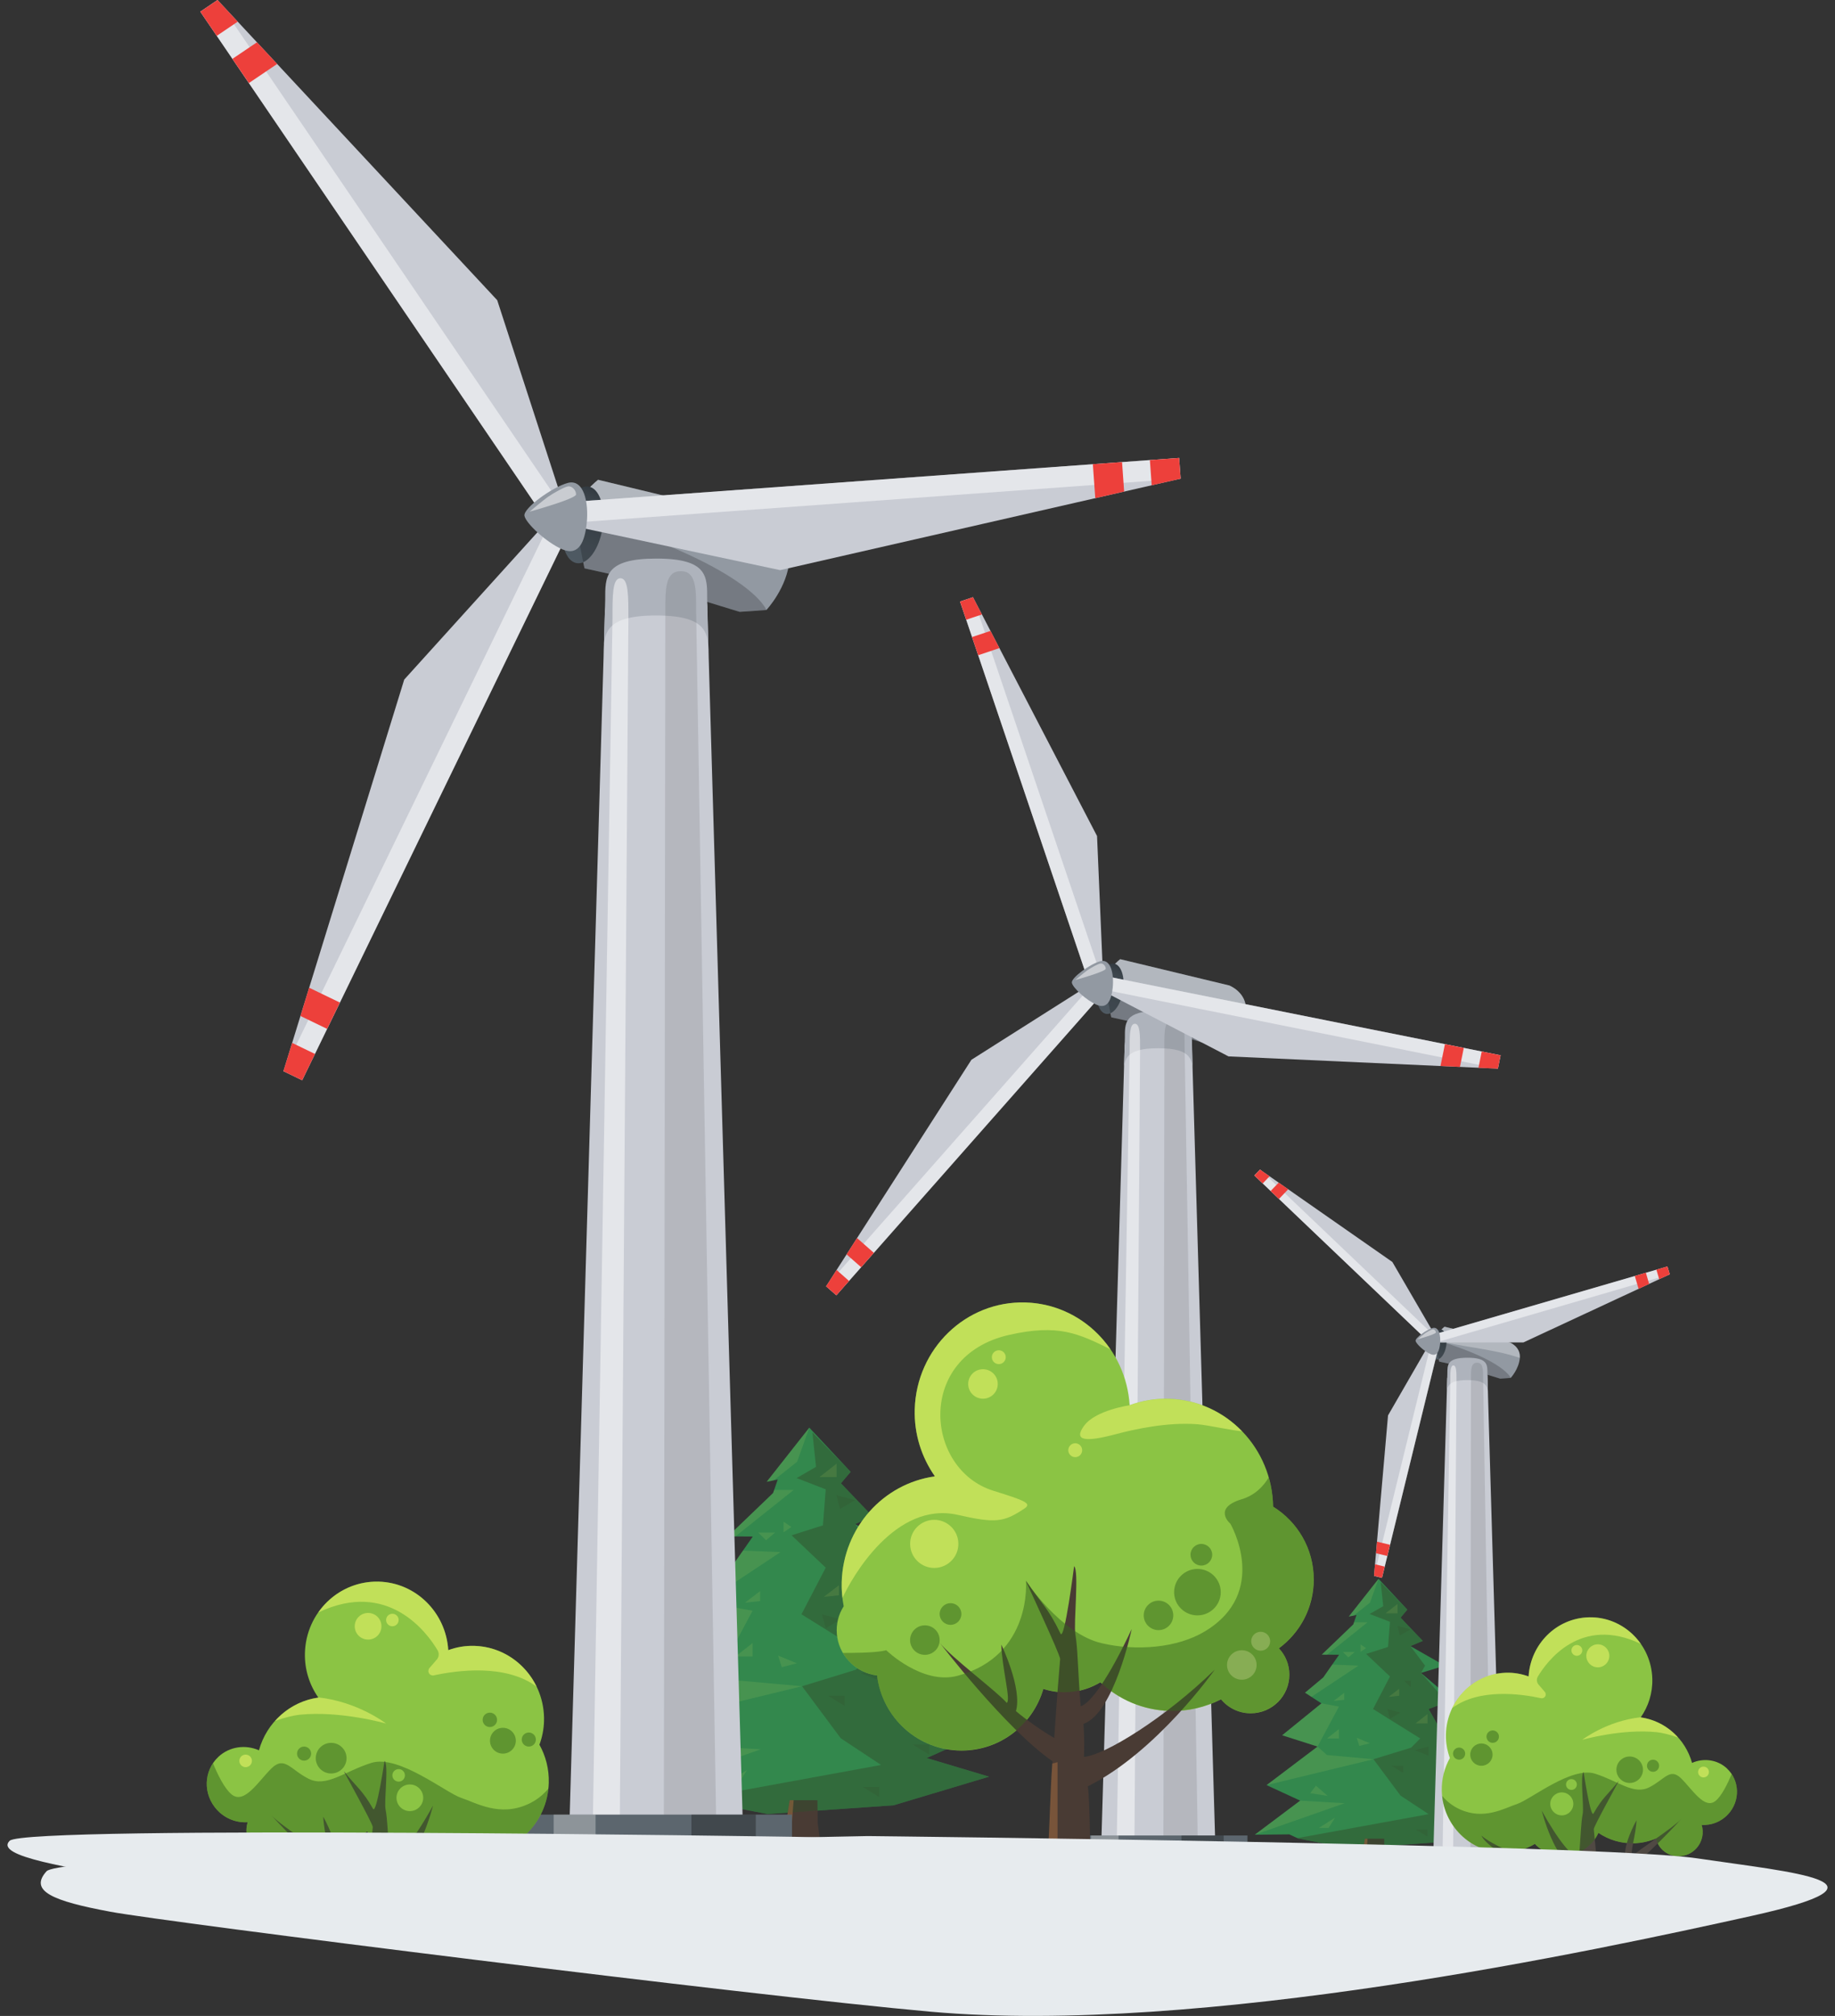 <svg width="122" height="134" viewBox="0 0 122 134" fill="none" xmlns="http://www.w3.org/2000/svg">
<rect x="0" y="0" width="122" height="134" fill="#333333" stroke="none"/>
<g clip-path="url(#clip0_2_324)">
<path d="M91.652 104.945L89.673 107.455L90.187 107.351L89.972 107.974L87.876 109.986L89.03 109.993L87.981 111.496L86.763 112.514L87.853 113.224L85.243 115.345L87.595 116.096L84.207 118.658L86.441 119.689L83.423 121.955L85.718 121.932L86.311 122.207L89.714 122.861L95.559 122.459L99.989 121.13L97.101 120.264L98.383 119.689L95.495 116.746L96.651 116.532L94.982 113.599L96.585 112.995L94.476 111.2L96.051 110.717L93.771 109.418L94.596 109.072L93.118 107.526L93.567 106.994L91.652 104.945Z" fill="#33884D"/>
<path d="M92.224 124.646H90.353L90.743 122.222H92.028L92.043 123.291L92.224 124.646Z" fill="#493B34"/>
<path opacity="0.5" d="M89.714 122.861L95.559 122.459L99.989 121.13L97.101 120.264L98.383 119.689L95.495 116.746L96.651 116.532L94.982 113.599L96.194 113.143L94.476 111.2L94.747 110.717L93.771 109.418L94.596 109.072L93.118 107.526L93.567 106.994L91.795 105.166L91.964 106.763L91.062 107.282L92.413 107.804L92.283 109.474L90.827 109.938L92.413 111.437L91.287 113.599L94.425 115.557L93.817 116.168L91.315 116.937L93.11 119.35L94.982 120.588L86.231 122.184L86.311 122.207L89.714 122.861Z" fill="#334F2C"/>
<g opacity="0.2">
<path opacity="0.5" d="M87.595 116.096L84.207 118.658L91.315 116.937L88.226 116.659L87.595 116.096Z" fill="#F9FD6F"/>
<path opacity="0.5" d="M87.853 113.224L85.243 115.345L87.595 116.096L89.02 113.436L87.853 113.224Z" fill="#F9FD6F"/>
<path opacity="0.5" d="M86.763 112.514L87.189 112.792L90.314 110.717L88.575 110.645L87.981 111.496L86.763 112.514Z" fill="#F9FD6F"/>
<path opacity="0.5" d="M86.441 119.689L83.423 121.955L89.4 119.862L86.441 119.689Z" fill="#F9FD6F"/>
<path opacity="0.5" d="M90.021 107.834L89.972 107.975L87.876 109.986L88.226 109.988L90.924 107.834H90.021Z" fill="#F9FD6F"/>
<path opacity="0.5" d="M90 107.389L91.085 106.526L91.652 104.945L89.673 107.455L90 107.389Z" fill="#F9FD6F"/>
</g>
<path opacity="0.5" d="M90.738 124.646L90.924 122.222H90.743L90.353 124.646H90.738Z" fill="#A86F41"/>
<g opacity="0.2">
<path opacity="0.5" d="M88.67 113.061L89.37 112.522V112.988L88.67 113.061Z" fill="#F9FD6F"/>
<path opacity="0.5" d="M92.326 112.792L93.026 112.252V112.718L92.326 112.792Z" fill="#F9FD6F"/>
<path opacity="0.5" d="M90.457 109.309V109.795L90.82 109.55L90.457 109.309Z" fill="#F9FD6F"/>
<path opacity="0.5" d="M88.226 115.557H89.02V114.935L88.226 115.557Z" fill="#F9FD6F"/>
<path opacity="0.5" d="M92.122 107.236H92.916V106.615L92.122 107.236Z" fill="#F9FD6F"/>
<path opacity="0.5" d="M94.114 114.556H94.908V113.935L94.114 114.556Z" fill="#F9FD6F"/>
<path opacity="0.5" d="M88.272 119.376L87.49 118.696L87.11 119.195L88.272 119.376Z" fill="#F9FD6F"/>
<path opacity="0.5" d="M88.759 120.822L88.333 121.501H87.689L88.759 120.822Z" fill="#F9FD6F"/>
<path opacity="0.5" d="M90.064 109.81L89.645 110.169L89.283 109.81H90.064Z" fill="#F9FD6F"/>
<path opacity="0.5" d="M90.376 116.053L91.073 115.875L90.204 115.513L90.376 116.053Z" fill="#F9FD6F"/>
</g>
<g opacity="0.5">
<path opacity="0.5" d="M97.208 119.635H96.437L97.208 120.106V119.635Z" fill="#334F2C"/>
<path opacity="0.5" d="M93.289 117.377H92.52L93.289 117.848V117.377Z" fill="#334F2C"/>
<path opacity="0.5" d="M94.895 121.606H94.124L94.895 122.077V121.606Z" fill="#334F2C"/>
<path opacity="0.5" d="M94.982 116.096L94.04 116.333L94.982 116.705V116.096Z" fill="#334F2C"/>
<path opacity="0.5" d="M92.239 113.599L93.11 113.838L92.413 114.245L92.239 113.599Z" fill="#334F2C"/>
<path opacity="0.5" d="M92.903 108.069L93.774 108.308L93.074 108.715L92.903 108.069Z" fill="#334F2C"/>
<path opacity="0.5" d="M93.797 111.717H93.34L93.797 112.155V111.717Z" fill="#334F2C"/>
</g>
<path d="M53.807 94.895L50.971 98.496L51.709 98.343L51.4 99.239L48.395 102.124L50.051 102.134L48.545 104.285L46.799 105.747L48.361 106.765L44.621 109.805L47.994 110.882L43.135 114.553L46.337 116.03L42.011 119.279L45.302 119.248L46.153 119.64L51.032 120.58L59.407 119.999L65.759 118.097L61.615 116.858L63.456 116.03L59.315 111.814L60.972 111.506L58.58 107.302L60.88 106.437L57.857 103.865L60.114 103.17L56.846 101.306L58.028 100.812L55.911 98.597L56.555 97.834L53.807 94.895Z" fill="#33884D"/>
<path d="M54.627 123.139H51.946L52.503 119.661H54.346L54.367 121.193L54.627 123.139Z" fill="#493B34"/>
<path opacity="0.5" d="M51.032 120.58L59.407 119.999L65.759 118.098L61.615 116.858L63.456 116.03L59.315 111.814L60.972 111.506L58.58 107.302L60.321 106.646L57.857 103.865L58.245 103.17L56.846 101.307L58.028 100.813L55.911 98.597L56.555 97.834L54.012 95.214L54.254 97.503L52.965 98.249L54.898 98.997L54.714 101.391L52.628 102.052L54.898 104.204L53.286 107.302L57.78 110.106L56.912 110.984L53.325 112.086L55.898 115.544L58.58 117.318L46.04 119.61L46.153 119.64L51.032 120.58Z" fill="#334F2C"/>
<g opacity="0.2">
<path opacity="0.5" d="M47.994 110.882L43.135 114.553L53.325 112.086L48.897 111.689L47.994 110.882Z" fill="#F9FD6F"/>
<path opacity="0.5" d="M48.361 106.765L44.621 109.805L47.994 110.882L50.036 107.066L48.361 106.765Z" fill="#F9FD6F"/>
<path opacity="0.5" d="M46.799 105.747L47.409 106.144L51.89 103.17L49.398 103.068L48.545 104.285L46.799 105.747Z" fill="#F9FD6F"/>
<path opacity="0.5" d="M46.337 116.03L42.011 119.279L50.58 116.277L46.337 116.03Z" fill="#F9FD6F"/>
<path opacity="0.5" d="M51.469 99.038L51.4 99.239L48.395 102.124L48.895 102.126L52.766 99.038H51.469Z" fill="#F9FD6F"/>
<path opacity="0.5" d="M51.438 98.399L52.995 97.164L53.807 94.895L50.971 98.496L51.438 98.399Z" fill="#F9FD6F"/>
</g>
<path opacity="0.5" d="M52.498 123.139L52.766 119.661H52.503L51.946 123.139H52.498Z" fill="#A86F41"/>
<g opacity="0.2">
<path opacity="0.5" d="M49.533 106.531L50.537 105.76V106.427L49.533 106.531Z" fill="#F9FD6F"/>
<path opacity="0.5" d="M54.773 106.144L55.779 105.372V106.039L54.773 106.144Z" fill="#F9FD6F"/>
<path opacity="0.5" d="M52.094 101.151V101.851L52.615 101.5L52.094 101.151Z" fill="#F9FD6F"/>
<path opacity="0.5" d="M48.897 110.105H50.036V109.217L48.897 110.105Z" fill="#F9FD6F"/>
<path opacity="0.5" d="M54.481 98.183H55.62V97.291L54.481 98.183Z" fill="#F9FD6F"/>
<path opacity="0.5" d="M57.336 108.672H58.472V107.781L57.336 108.672Z" fill="#F9FD6F"/>
<path opacity="0.5" d="M48.961 115.582L47.843 114.607L47.297 115.322L48.961 115.582Z" fill="#F9FD6F"/>
<path opacity="0.5" d="M49.663 117.655L49.051 118.627H48.129L49.663 117.655Z" fill="#F9FD6F"/>
<path opacity="0.5" d="M51.532 101.869L50.932 102.383L50.411 101.869H51.532Z" fill="#F9FD6F"/>
<path opacity="0.5" d="M51.977 110.818L52.978 110.561L51.732 110.047L51.977 110.818Z" fill="#F9FD6F"/>
</g>
<g opacity="0.5">
<path opacity="0.5" d="M61.771 115.954H60.666L61.771 116.628V115.954Z" fill="#334F2C"/>
<path opacity="0.5" d="M56.156 112.718H55.051L56.156 113.392V112.718Z" fill="#334F2C"/>
<path opacity="0.5" d="M58.457 118.777H57.351L58.457 119.455V118.777Z" fill="#334F2C"/>
<path opacity="0.5" d="M58.58 110.882L57.229 111.221L58.58 111.753V110.882Z" fill="#334F2C"/>
<path opacity="0.5" d="M54.653 107.302L55.898 107.644L54.898 108.229L54.653 107.302Z" fill="#334F2C"/>
<path opacity="0.5" d="M55.602 99.377L56.851 99.718L55.847 100.301L55.602 99.377Z" fill="#334F2C"/>
<path opacity="0.5" d="M56.882 104.606H56.225L56.882 105.232V104.606Z" fill="#334F2C"/>
</g>
<path d="M95.686 90.504L96.927 90.779L99.741 91.639L100.438 91.591C100.438 91.591 100.989 91.005 101.046 90.257C101.102 89.511 100.382 89.233 100.382 89.233L96.041 88.187C96.041 88.187 95.464 88.627 95.464 89.07C95.464 89.513 95.686 90.501 95.686 90.501V90.504Z" fill="#9299A2"/>
<path opacity="0.3" d="M101.046 90.259C101.102 89.513 100.382 89.236 100.382 89.236L96.041 88.189C96.041 88.189 95.464 88.63 95.464 89.073C96.835 89.49 99.261 89.643 101.046 90.262V90.259Z" fill="white"/>
<path d="M96.156 89.445C96.072 89.997 95.773 90.409 95.485 90.366C95.199 90.323 95.033 89.839 95.114 89.287C95.199 88.734 95.5 88.319 95.786 88.365C96.072 88.408 96.235 88.892 96.154 89.445H96.156Z" fill="url(#paint0_linear_2_324)"/>
<path opacity="0.2" d="M95.686 90.504L96.927 90.779L99.741 91.639L100.438 91.591C100.438 91.591 100.042 90.435 95.467 89.07C95.467 89.511 95.689 90.501 95.689 90.501L95.686 90.504Z" fill="black"/>
<path d="M95.508 88.935L92.571 83.884L83.773 77.746L83.397 78.138L95.13 89.325L95.508 88.935Z" fill="#C9CCD4"/>
<path opacity="0.5" d="M83.772 77.739L83.396 78.131L95.129 89.319L95.505 88.927L83.772 77.739Z" fill="white"/>
<path d="M85.647 79.052L85.031 79.696L84.477 79.166L85.014 78.611L85.647 79.052Z" fill="#ED403B"/>
<path d="M84.409 78.189L83.951 78.665L83.397 78.138L83.773 77.746L84.409 78.189Z" fill="#ED403B"/>
<path d="M95.431 89.238L101.286 89.231L111.014 84.704L110.86 84.182L95.278 88.716L95.431 89.238Z" fill="#C9CCD4"/>
<path opacity="0.5" d="M110.859 84.191L95.276 88.726L95.428 89.247L111.012 84.712L110.859 84.191Z" fill="white"/>
<path d="M108.94 85.669L108.69 84.813L109.426 84.599L109.643 85.343L108.94 85.669Z" fill="#ED403B"/>
<path d="M110.312 85.03L110.125 84.396L110.86 84.182L111.014 84.704L110.312 85.03Z" fill="#ED403B"/>
<path d="M95.204 89.022L92.283 94.083L91.351 104.746L91.879 104.876L95.732 89.152L95.204 89.022Z" fill="#C9CCD4"/>
<path opacity="0.5" d="M95.21 89.031L91.355 104.756L91.883 104.885L95.739 89.16L95.21 89.031Z" fill="white"/>
<path d="M91.55 102.475L92.416 102.684L92.234 103.427L91.484 103.244L91.55 102.475Z" fill="#ED403B"/>
<path d="M91.417 103.977L92.061 104.133L91.879 104.876L91.351 104.746L91.417 103.977Z" fill="#ED403B"/>
<path d="M95.74 89.34C95.801 88.772 95.663 88.161 95.25 88.273C94.836 88.383 94.088 88.935 94.116 89.126C94.144 89.32 94.693 89.837 95.12 90.012C95.546 90.188 95.691 89.793 95.74 89.343V89.34Z" fill="#9299A2"/>
<path opacity="0.5" d="M95.252 88.365C95.354 88.347 95.467 88.459 95.464 88.574C95.462 88.688 94.249 89.022 94.249 89.022C94.249 89.022 94.606 88.722 94.731 88.635C94.885 88.528 95.15 88.38 95.252 88.365Z" fill="white"/>
<path d="M99.864 124.646L98.896 91.606H98.891C98.914 91.329 98.794 91.01 98.431 90.812C97.874 90.514 97.548 90.557 97.175 90.628C96.534 90.751 96.258 91.245 96.225 91.606H96.22L95.252 124.646H99.864Z" fill="#C9CCD4"/>
<path d="M97.555 91.736C98.942 91.736 98.929 92.232 98.929 92.843L98.893 91.321C98.893 90.728 98.924 90.249 97.563 90.249C96.202 90.249 96.228 90.728 96.228 91.321L96.184 92.843C96.184 92.232 96.171 91.736 97.555 91.736Z" fill="#AEB3BC"/>
<g opacity="0.5">
<path opacity="0.2" d="M99.151 124.646H97.757L97.798 91.639C97.798 91.054 97.79 90.578 98.201 90.578C98.612 90.578 98.605 91.054 98.605 91.639L99.151 124.646Z" fill="black"/>
</g>
<path opacity="0.5" d="M95.883 124.646H96.6L96.835 91.817C96.835 91.234 96.838 90.761 96.629 90.761C96.419 90.761 96.422 91.234 96.422 91.817L95.885 124.646H95.883Z" fill="white"/>
<path d="M101.107 123.065H93.948V124.646H101.107V123.065Z" fill="#5C666E"/>
<path opacity="0.3" d="M95.975 123.065H94.879V124.646H95.975V123.065Z" fill="white"/>
<path opacity="0.3" d="M100.162 123.065H98.48V124.646H100.162V123.065Z" fill="black"/>
<path d="M38.863 37.778L42.019 38.478L49.176 40.67L50.953 40.548C50.953 40.548 52.36 39.059 52.498 37.159C52.638 35.257 50.812 34.555 50.812 34.555L39.764 31.892C39.764 31.892 38.299 33.012 38.299 34.132C38.299 35.252 38.861 37.778 38.861 37.778H38.863Z" fill="#9299A2"/>
<path opacity="0.3" d="M52.498 37.159C52.638 35.257 50.812 34.555 50.812 34.555L39.764 31.892C39.764 31.892 38.299 33.012 38.299 34.132C41.789 35.199 47.963 35.586 52.495 37.157L52.498 37.159Z" fill="white"/>
<path d="M40.058 35.087C39.846 36.492 39.08 37.544 38.352 37.434C37.625 37.325 37.203 36.095 37.415 34.687C37.63 33.282 38.393 32.228 39.121 32.34C39.851 32.449 40.27 33.679 40.058 35.087Z" fill="url(#paint1_linear_2_324)"/>
<path opacity="0.2" d="M38.863 37.778L42.019 38.478L49.176 40.67L50.953 40.548C50.953 40.548 49.947 37.607 38.301 34.135C38.301 35.257 38.863 37.781 38.863 37.781V37.778Z" fill="black"/>
<path d="M37.648 34.081L33.057 19.953L14.464 0L13.318 0.777L36.504 34.858L37.648 34.081Z" fill="#C9CCD4"/>
<path opacity="0.5" d="M14.463 0L13.318 0.775L36.502 34.856L37.647 34.081L14.463 0Z" fill="white"/>
<path d="M18.427 4.252L16.547 5.52L15.452 3.913L17.084 2.811L18.427 4.252Z" fill="#ED403B"/>
<path d="M15.804 1.441L14.41 2.383L13.318 0.777L14.464 0L15.804 1.441Z" fill="#ED403B"/>
<path d="M37.303 34.799L51.87 37.898L78.493 31.818L78.393 30.44L37.201 33.422L37.303 34.799Z" fill="#C9CCD4"/>
<path opacity="0.5" d="M78.394 30.441L37.201 33.422L37.301 34.798L78.494 31.818L78.394 30.441Z" fill="white"/>
<path d="M72.819 33.114L72.658 30.855L74.599 30.715L74.739 32.673L72.819 33.114Z" fill="#ED403B"/>
<path d="M76.57 32.258L76.45 30.58L78.393 30.44L78.493 31.818L76.57 32.258Z" fill="#ED403B"/>
<path d="M36.854 34.14L26.875 45.172L18.843 71.202L20.089 71.806L38.097 34.74L36.854 34.14Z" fill="#C9CCD4"/>
<path opacity="0.5" d="M36.854 34.137L18.846 71.201L20.091 71.803L38.1 34.739L36.854 34.137Z" fill="white"/>
<path d="M20.553 65.654L22.596 66.64L21.748 68.391L19.976 67.533L20.553 65.654Z" fill="#ED403B"/>
<path d="M19.422 69.323L20.942 70.056L20.089 71.806L18.843 71.202L19.422 69.323Z" fill="#ED403B"/>
<path d="M39.004 34.817C39.159 33.371 38.807 31.82 37.752 32.1C36.698 32.383 34.798 33.783 34.867 34.275C34.939 34.764 36.335 36.077 37.418 36.528C38.503 36.973 38.876 35.968 39.004 34.819V34.817Z" fill="#9299A2"/>
<path opacity="0.5" d="M37.763 32.332C38.023 32.289 38.306 32.579 38.299 32.869C38.291 33.16 35.207 34.012 35.207 34.012C35.207 34.012 36.116 33.246 36.432 33.027C36.825 32.755 37.502 32.378 37.76 32.332H37.763Z" fill="white"/>
<path d="M49.487 124.646L47.026 40.584H47.016C47.077 39.881 46.773 39.066 45.846 38.565C44.429 37.806 43.597 37.916 42.642 38.099C41.013 38.414 40.311 39.665 40.232 40.584H40.219L37.76 124.646H49.485H49.487Z" fill="#C9CCD4"/>
<path d="M43.62 40.912C47.146 40.912 47.113 42.172 47.113 43.728L47.018 39.853C47.018 38.348 47.1 37.129 43.638 37.129C40.175 37.129 40.237 38.348 40.237 39.853L40.13 43.728C40.13 42.172 40.096 40.912 43.622 40.912H43.62Z" fill="#AEB3BC"/>
<g opacity="0.5">
<path opacity="0.2" d="M47.677 124.646H44.133L44.235 40.665C44.235 39.173 44.217 37.966 45.262 37.966C46.306 37.966 46.283 39.176 46.283 40.665L47.674 124.646H47.677Z" fill="black"/>
</g>
<path opacity="0.5" d="M39.361 124.646H41.184L41.779 41.121C41.779 39.636 41.789 38.435 41.248 38.435C40.706 38.435 40.722 39.636 40.722 41.121L39.358 124.646H39.361Z" fill="white"/>
<path d="M52.656 120.618H34.443V124.646H52.656V120.618Z" fill="#5C666E"/>
<path opacity="0.3" d="M39.596 120.618H36.81V124.646H39.596V120.618Z" fill="white"/>
<path opacity="0.3" d="M50.248 120.618H45.971V124.646H50.248V120.618Z" fill="black"/>
<path d="M73.884 67.62L75.955 68.081L80.653 69.519L81.82 69.438C81.82 69.438 82.744 68.46 82.836 67.213C82.928 65.963 81.728 65.504 81.728 65.504L74.476 63.758C74.476 63.758 73.516 64.493 73.516 65.229C73.516 65.965 73.884 67.623 73.884 67.623V67.62Z" fill="#9299A2"/>
<path opacity="0.3" d="M82.836 67.213C82.928 65.963 81.728 65.504 81.728 65.504L74.476 63.758C74.476 63.758 73.516 64.493 73.516 65.229C75.806 65.93 79.859 66.184 82.836 67.215V67.213Z" fill="white"/>
<path d="M74.668 65.853C74.527 66.777 74.027 67.467 73.549 67.393C73.072 67.322 72.796 66.518 72.934 65.591C73.075 64.667 73.578 63.977 74.055 64.05C74.535 64.122 74.808 64.929 74.668 65.853Z" fill="url(#paint2_linear_2_324)"/>
<path opacity="0.2" d="M73.884 67.62L75.955 68.081L80.653 69.519L81.82 69.438C81.82 69.438 81.161 67.508 73.516 65.227C73.516 65.963 73.884 67.62 73.884 67.62Z" fill="black"/>
<path d="M80.859 124.646L79.243 69.461H79.236C79.274 69 79.075 68.463 78.467 68.137C77.538 67.638 76.991 67.712 76.363 67.831C75.293 68.037 74.831 68.86 74.783 69.461H74.775L73.159 124.646H80.857H80.859Z" fill="#C9CCD4"/>
<path d="M77.009 69.677C79.322 69.677 79.299 70.505 79.299 71.526L79.241 68.985C79.241 67.997 79.294 67.195 77.019 67.195C74.744 67.195 74.788 67.997 74.788 68.985L74.716 71.526C74.716 70.505 74.693 69.677 77.009 69.677Z" fill="#AEB3BC"/>
<g opacity="0.5">
<path opacity="0.2" d="M79.672 124.646H77.346L77.412 69.514C77.412 68.537 77.4 67.742 78.089 67.742C78.778 67.742 78.758 68.537 78.758 69.514L79.672 124.646Z" fill="black"/>
</g>
<path opacity="0.5" d="M74.211 124.646H75.408L75.799 69.815C75.799 68.84 75.806 68.05 75.452 68.05C75.097 68.05 75.104 68.84 75.104 69.815L74.211 124.646Z" fill="white"/>
<path d="M82.938 122.006H70.983V124.648H82.938V122.006Z" fill="#5C666E"/>
<path opacity="0.3" d="M74.366 122.006H72.536V124.648H74.366V122.006Z" fill="white"/>
<path opacity="0.3" d="M81.357 122.006H78.549V124.648H81.357V122.006Z" fill="black"/>
<path d="M73.005 65.708L81.677 70.219L99.588 71.034L99.766 70.146L73.187 64.822L73.005 65.708Z" fill="#C9CCD4"/>
<path opacity="0.5" d="M73.185 64.819L73.006 65.707L99.588 71.033L99.767 70.144L73.185 64.819Z" fill="white"/>
<path d="M95.771 70.858L96.067 69.405L97.32 69.657L97.065 70.919L95.771 70.858Z" fill="#ED403B"/>
<path d="M98.296 70.976L98.513 69.894L99.766 70.146L99.588 71.034L98.296 70.976Z" fill="#ED403B"/>
<path d="M72.84 65.211L64.585 70.444L54.923 85.503L55.605 86.102L73.521 65.812L72.84 65.211Z" fill="#C9CCD4"/>
<path opacity="0.5" d="M72.839 65.205L54.923 85.498L55.605 86.097L73.521 65.804L72.839 65.205Z" fill="white"/>
<path d="M56.981 82.295L58.099 83.278L57.254 84.233L56.284 83.38L56.981 82.295Z" fill="#ED403B"/>
<path d="M55.62 84.416L56.45 85.147L55.605 86.102L54.923 85.503L55.62 84.416Z" fill="#ED403B"/>
<path d="M73.353 65.316L72.937 55.572L64.689 39.698L63.829 39.985L72.492 65.603L73.353 65.316Z" fill="#C9CCD4"/>
<path opacity="0.5" d="M64.69 39.696L63.829 39.986L72.49 65.606L73.352 65.316L64.69 39.696Z" fill="white"/>
<path d="M66.446 43.079L65.034 43.555L64.626 42.346L65.851 41.936L66.446 43.079Z" fill="#ED403B"/>
<path d="M65.284 40.843L64.238 41.195L63.829 39.985L64.689 39.698L65.284 40.843Z" fill="#ED403B"/>
<path d="M73.976 65.677C74.078 64.728 73.848 63.709 73.156 63.892C72.464 64.076 71.216 64.998 71.262 65.318C71.308 65.642 72.224 66.502 72.937 66.798C73.649 67.09 73.891 66.431 73.976 65.677Z" fill="#9299A2"/>
<path opacity="0.5" d="M73.161 64.045C73.332 64.015 73.519 64.206 73.516 64.394C73.508 64.585 71.486 65.145 71.486 65.145C71.486 65.145 72.081 64.644 72.291 64.499C72.549 64.32 72.993 64.073 73.161 64.045Z" fill="white"/>
<path d="M114.818 117.55C114.177 116.957 113.261 116.842 112.495 117.181C112.053 115.585 110.715 114.383 109.083 114.156C109.589 113.436 109.88 112.547 109.854 111.592C109.791 109.27 107.894 107.44 105.619 107.506C103.471 107.565 101.758 109.291 101.628 111.437C101.161 111.266 100.658 111.175 100.132 111.19C97.859 111.254 96.067 113.189 96.133 115.508C96.146 115.984 96.24 116.437 96.394 116.86C96.036 117.504 95.837 118.253 95.857 119.047C95.924 121.369 97.821 123.2 100.093 123.136C100.808 123.116 101.472 122.907 102.049 122.563C102.085 122.599 102.113 122.64 102.149 122.673C103.196 123.64 104.84 123.566 105.82 122.51C106.012 122.304 106.16 122.074 106.272 121.833C106.954 122.291 107.771 122.548 108.647 122.522C109.163 122.51 109.653 122.393 110.102 122.204C110.171 122.492 110.314 122.764 110.546 122.978C111.177 123.561 112.175 123.515 112.773 122.871C113.181 122.431 113.299 121.827 113.133 121.303C113.766 121.341 114.415 121.107 114.887 120.6C115.712 119.717 115.676 118.352 114.813 117.55H114.818Z" fill="#8BC444"/>
<path d="M104.832 124.226C104.807 124.536 104.799 124.783 104.796 125.018H107.408C109.5 123.434 111.777 120.913 111.777 120.913C111.243 121.499 108.989 122.92 108.537 123.37C108.33 123.251 108.772 121.962 108.803 120.995C108.803 120.995 107.779 122.79 108.098 123.706C107.636 124.04 106.798 124.542 106.249 124.799C106.132 123.317 106.037 122.293 105.963 121.588C105.945 121.41 107.702 118.281 107.61 118.393C106.888 119.302 106.556 119.465 105.945 120.542C105.751 120.885 105.287 117.792 105.287 117.792C105.039 117.991 105.322 120.104 105.225 120.575C105.167 120.873 105.136 121.234 105.11 121.616C105.082 122.046 105.019 123.075 104.965 123.508C104.505 123.401 103.614 122.37 102.504 120.358C102.504 120.358 103.359 123.801 104.835 124.226H104.832Z" fill="#504943"/>
<path d="M104.498 125.018H105.672C104.339 124.394 100.052 123.304 98.49 122.016C98.49 122.016 99.105 123.571 104.495 125.018H104.498Z" fill="#504943"/>
<path opacity="0.5" d="M106.997 110.065C106.997 110.485 106.655 110.829 106.231 110.829C105.808 110.829 105.465 110.485 105.465 110.065C105.465 109.645 105.808 109.298 106.231 109.298C106.655 109.298 106.997 109.642 106.997 110.065Z" fill="#F9FD6F"/>
<path opacity="0.5" d="M105.197 109.703C105.197 109.902 105.036 110.062 104.837 110.062C104.638 110.062 104.477 109.902 104.477 109.703C104.477 109.505 104.638 109.344 104.837 109.344C105.036 109.344 105.197 109.505 105.197 109.703Z" fill="#F9FD6F"/>
<path opacity="0.5" d="M113.618 117.787C113.618 117.985 113.457 118.146 113.258 118.146C113.059 118.146 112.898 117.985 112.898 117.787C112.898 117.588 113.059 117.428 113.258 117.428C113.457 117.428 113.618 117.588 113.618 117.787Z" fill="#F9FD6F"/>
<g opacity="0.5">
<path d="M100.096 123.134C100.811 123.113 101.475 122.904 102.052 122.561C102.087 122.596 102.115 122.637 102.151 122.67C103.198 123.638 104.842 123.564 105.823 122.507C106.014 122.301 106.162 122.072 106.275 121.83C106.957 122.288 107.774 122.545 108.649 122.52C109.165 122.507 109.655 122.39 110.105 122.202C110.174 122.489 110.317 122.762 110.549 122.976C111.18 123.559 112.178 123.513 112.775 122.869C113.184 122.428 113.301 121.825 113.135 121.3C113.769 121.339 114.417 121.104 114.89 120.598C115.597 119.839 115.671 118.729 115.13 117.919C114.861 118.569 114.471 119.365 114.065 119.701C113.329 120.31 112.518 118.945 111.772 118.212C111.024 117.476 110.679 118.286 109.648 118.805C108.616 119.327 107.602 118.39 106.04 117.896C104.477 117.402 101.771 119.605 100.885 119.903C100.001 120.198 98.679 121 97.057 120.267C96.542 120.032 96.161 119.707 95.88 119.373C96.108 121.535 97.928 123.19 100.091 123.131L100.096 123.134Z" fill="#34651C"/>
<path d="M109.234 117.634C109.234 118.12 108.838 118.515 108.351 118.515C107.863 118.515 107.467 118.123 107.467 117.634C107.467 117.145 107.863 116.756 108.351 116.756C108.838 116.756 109.234 117.15 109.234 117.634Z" fill="#34651C"/>
<path d="M99.233 116.631C99.233 117.041 98.901 117.372 98.49 117.372C98.079 117.372 97.749 117.041 97.749 116.631C97.749 116.221 98.081 115.89 98.49 115.89C98.898 115.89 99.233 116.221 99.233 116.631Z" fill="#34651C"/>
<path d="M110.306 117.372C110.306 117.593 110.125 117.774 109.903 117.774C109.681 117.774 109.5 117.596 109.5 117.372C109.5 117.148 109.681 116.967 109.903 116.967C110.125 116.967 110.306 117.148 110.306 117.372Z" fill="#34651C"/>
<path d="M97.412 116.565C97.412 116.786 97.231 116.967 97.009 116.967C96.787 116.967 96.603 116.786 96.603 116.565C96.603 116.343 96.784 116.162 97.009 116.162C97.234 116.162 97.412 116.343 97.412 116.565Z" fill="#34651C"/>
<path d="M99.657 115.434C99.657 115.661 99.473 115.847 99.243 115.847C99.013 115.847 98.829 115.663 98.829 115.434C98.829 115.205 99.016 115.022 99.243 115.022C99.47 115.022 99.657 115.205 99.657 115.434Z" fill="#34651C"/>
</g>
<path opacity="0.5" d="M105.619 107.504C103.474 107.562 101.761 109.288 101.628 111.432C101.161 111.261 100.658 111.172 100.132 111.185C98.551 111.228 97.206 112.178 96.555 113.533C98.332 112.211 101.107 112.588 102.455 112.881C102.565 112.904 102.677 112.855 102.733 112.761C102.79 112.667 102.779 112.545 102.708 112.461L102.292 111.977C102.161 111.827 102.144 111.61 102.246 111.44C102.841 110.442 105.082 107.356 109.094 109.273C108.325 108.168 107.046 107.463 105.619 107.501V107.504Z" fill="#F9FD6F"/>
<path opacity="0.5" d="M109.091 114.146C106.819 114.388 105.197 115.646 105.197 115.646C105.197 115.646 107.812 114.895 110.166 115.142C110.498 115.175 111.039 115.305 111.573 115.498C110.935 114.783 110.064 114.294 109.083 114.156C109.086 114.151 109.088 114.149 109.091 114.146Z" fill="#F9FD6F"/>
<path d="M104.602 119.905C104.602 120.328 104.26 120.669 103.836 120.669C103.413 120.669 103.07 120.328 103.07 119.905C103.07 119.483 103.415 119.141 103.836 119.141C104.258 119.141 104.602 119.483 104.602 119.905Z" fill="#8BC444"/>
<path d="M104.837 118.617C104.837 118.816 104.676 118.976 104.477 118.976C104.278 118.976 104.117 118.816 104.117 118.617C104.117 118.418 104.278 118.258 104.477 118.258C104.676 118.258 104.837 118.418 104.837 118.617Z" fill="#8BC444"/>
<path d="M14.525 116.771C15.268 116.084 16.33 115.951 17.216 116.343C17.727 114.492 19.279 113.1 21.166 112.84C20.579 112.005 20.242 110.976 20.273 109.869C20.347 107.178 22.545 105.059 25.177 105.133C27.664 105.202 29.648 107.2 29.802 109.688C30.343 109.489 30.925 109.385 31.535 109.403C34.168 109.477 36.243 111.717 36.169 114.406C36.154 114.958 36.044 115.483 35.865 115.972C36.279 116.718 36.511 117.583 36.486 118.505C36.409 121.193 34.214 123.314 31.578 123.243C30.749 123.22 29.98 122.978 29.314 122.581C29.273 122.624 29.24 122.668 29.196 122.708C27.983 123.829 26.079 123.745 24.943 122.52C24.72 122.283 24.549 122.016 24.419 121.736C23.63 122.265 22.683 122.566 21.669 122.535C21.072 122.52 20.505 122.385 19.982 122.166C19.902 122.5 19.736 122.815 19.468 123.065C18.738 123.739 17.581 123.686 16.887 122.94C16.415 122.431 16.277 121.731 16.468 121.125C15.735 121.171 14.982 120.898 14.436 120.31C13.483 119.286 13.522 117.705 14.523 116.776L14.525 116.771Z" fill="#8BC444"/>
<path d="M26.091 124.506C26.12 124.867 26.132 125.153 26.132 125.422H23.107C20.684 123.587 18.046 120.669 18.046 120.669C18.664 121.346 21.279 122.994 21.799 123.515C22.04 123.378 21.529 121.883 21.493 120.763C21.493 120.763 22.678 122.843 22.31 123.902C22.846 124.289 23.814 124.87 24.452 125.168C24.59 123.452 24.697 122.265 24.784 121.448C24.805 121.242 22.77 117.616 22.874 117.746C23.712 118.8 24.097 118.989 24.802 120.234C25.027 120.631 25.566 117.049 25.566 117.049C25.854 117.278 25.527 119.727 25.634 120.272C25.701 120.618 25.737 121.036 25.767 121.479C25.798 121.978 25.875 123.167 25.936 123.668C26.469 123.544 27.501 122.349 28.79 120.02C28.79 120.02 27.797 124.007 26.089 124.501L26.091 124.506Z" fill="#504943"/>
<path d="M26.48 125.422H25.119C26.661 124.699 31.63 123.437 33.44 121.945C33.44 121.945 32.727 123.747 26.482 125.422H26.48Z" fill="#504943"/>
<path opacity="0.5" d="M23.584 108.099C23.584 108.588 23.98 108.985 24.473 108.985C24.965 108.985 25.361 108.588 25.361 108.099C25.361 107.61 24.965 107.213 24.473 107.213C23.98 107.213 23.584 107.61 23.584 108.099Z" fill="#F9FD6F"/>
<path opacity="0.5" d="M25.67 107.682C25.67 107.913 25.857 108.099 26.086 108.099C26.316 108.099 26.505 107.913 26.505 107.682C26.505 107.45 26.316 107.267 26.086 107.267C25.857 107.267 25.67 107.453 25.67 107.682Z" fill="#F9FD6F"/>
<path opacity="0.5" d="M15.912 117.046C15.912 117.275 16.101 117.464 16.33 117.464C16.56 117.464 16.749 117.278 16.749 117.046C16.749 116.814 16.563 116.631 16.33 116.631C16.098 116.631 15.912 116.817 15.912 117.046Z" fill="#F9FD6F"/>
<g opacity="0.5">
<path d="M31.581 123.24C30.751 123.218 29.983 122.976 29.316 122.579C29.276 122.622 29.242 122.665 29.199 122.706C27.986 123.826 26.081 123.742 24.945 122.517C24.723 122.281 24.552 122.013 24.422 121.733C23.633 122.263 22.686 122.563 21.672 122.533C21.074 122.517 20.508 122.382 19.984 122.164C19.905 122.497 19.739 122.813 19.471 123.062C18.741 123.737 17.584 123.683 16.89 122.937C16.417 122.428 16.279 121.728 16.471 121.122C15.738 121.168 14.985 120.896 14.438 120.307C13.621 119.429 13.534 118.141 14.16 117.206C14.472 117.957 14.921 118.882 15.393 119.271C16.246 119.976 17.183 118.395 18.049 117.545C18.917 116.695 19.315 117.629 20.51 118.232C21.702 118.836 22.877 117.754 24.687 117.181C26.497 116.608 29.636 119.162 30.659 119.505C31.683 119.849 33.218 120.778 35.094 119.928C35.692 119.658 36.134 119.281 36.458 118.892C36.195 121.395 34.088 123.314 31.581 123.246V123.24Z" fill="#34651C"/>
<path d="M20.993 116.868C20.993 117.43 21.452 117.886 22.017 117.886C22.581 117.886 23.04 117.43 23.04 116.868C23.04 116.305 22.583 115.849 22.017 115.849C21.45 115.849 20.993 116.305 20.993 116.868Z" fill="#34651C"/>
<path d="M32.577 115.707C32.577 116.18 32.962 116.565 33.435 116.565C33.907 116.565 34.295 116.183 34.295 115.707C34.295 115.231 33.912 114.849 33.435 114.849C32.957 114.849 32.577 115.233 32.577 115.707Z" fill="#34651C"/>
<path d="M19.749 116.565C19.749 116.822 19.959 117.031 20.216 117.031C20.474 117.031 20.686 116.822 20.686 116.565C20.686 116.308 20.477 116.096 20.216 116.096C19.956 116.096 19.749 116.305 19.749 116.565Z" fill="#34651C"/>
<path d="M34.688 115.63C34.688 115.888 34.898 116.096 35.158 116.096C35.419 116.096 35.628 115.888 35.628 115.63C35.628 115.373 35.419 115.162 35.158 115.162C34.898 115.162 34.688 115.371 34.688 115.63Z" fill="#34651C"/>
<path d="M32.089 114.319C32.089 114.584 32.304 114.798 32.567 114.798C32.83 114.798 33.047 114.584 33.047 114.319C33.047 114.054 32.832 113.841 32.567 113.841C32.301 113.841 32.089 114.054 32.089 114.319Z" fill="#34651C"/>
</g>
<path opacity="0.5" d="M25.18 105.131C27.667 105.199 29.651 107.198 29.804 109.685C30.345 109.487 30.927 109.382 31.538 109.4C33.368 109.451 34.926 110.551 35.682 112.117C33.621 110.587 30.407 111.025 28.844 111.363C28.719 111.391 28.589 111.335 28.522 111.223C28.456 111.114 28.469 110.971 28.553 110.874L29.038 110.314C29.189 110.141 29.209 109.889 29.092 109.693C28.402 108.537 25.806 104.963 21.156 107.185C22.047 105.905 23.528 105.087 25.183 105.133L25.18 105.131Z" fill="#F9FD6F"/>
<path opacity="0.5" d="M21.159 112.827C23.791 113.11 25.67 114.566 25.67 114.566C25.67 114.566 22.642 113.698 19.913 113.981C19.527 114.021 18.901 114.169 18.284 114.393C19.021 113.566 20.033 112.995 21.169 112.84C21.166 112.835 21.164 112.832 21.161 112.827H21.159Z" fill="#F9FD6F"/>
<path d="M26.36 119.5C26.36 119.989 26.758 120.386 27.248 120.386C27.738 120.386 28.137 119.989 28.137 119.5C28.137 119.012 27.738 118.614 27.248 118.614C26.758 118.614 26.36 119.012 26.36 119.5Z" fill="#8BC444"/>
<path d="M26.086 118.008C26.086 118.238 26.273 118.426 26.505 118.426C26.738 118.426 26.921 118.238 26.921 118.008C26.921 117.779 26.735 117.593 26.505 117.593C26.275 117.593 26.086 117.779 26.086 118.008Z" fill="#8BC444"/>
<path d="M85.031 109.563C86.433 108.527 87.345 106.867 87.345 104.988C87.345 102.938 86.262 101.149 84.643 100.148C84.582 96.263 81.546 93.083 77.704 92.976C76.792 92.95 75.916 93.106 75.104 93.404C74.874 89.676 71.9 86.68 68.172 86.575C64.222 86.466 60.931 89.643 60.816 93.679C60.77 95.331 61.273 96.864 62.144 98.114C62.141 98.121 62.136 98.129 62.131 98.139C58.73 98.62 56.062 101.543 55.96 105.166C55.944 105.716 55.996 106.251 56.093 106.77C55.378 107.88 55.482 109.388 56.445 110.419C56.958 110.971 57.625 111.284 58.311 111.366C58.651 114.179 61.033 116.361 63.929 116.361C66.51 116.361 68.683 114.63 69.367 112.262C70.582 112.662 71.969 112.542 73.156 111.824C74.374 112.965 75.983 113.683 77.767 113.731C78.993 113.764 80.155 113.482 81.179 112.955C81.648 113.522 82.356 113.884 83.152 113.884C84.572 113.884 85.723 112.736 85.723 111.315C85.723 110.638 85.46 110.024 85.031 109.568V109.563Z" fill="#8BC444"/>
<path d="M72.069 116.781C72.091 116.058 72.094 115.493 72.033 114.586C74.065 113.891 75.242 108.283 75.242 108.283C73.713 111.559 72.485 113.24 71.852 113.415C71.78 112.71 71.691 111.035 71.652 110.335C71.619 109.711 71.578 109.125 71.496 108.639C71.366 107.873 71.757 104.428 71.412 104.104C71.412 104.104 70.774 109.143 70.506 108.583C69.668 106.834 69.211 106.567 68.216 105.082C68.091 104.896 70.508 109.999 70.483 110.286C70.381 111.437 70.253 113.105 70.09 115.521C69.337 115.101 68.182 114.284 67.544 113.739C67.983 112.249 66.574 109.321 66.574 109.321C66.615 110.9 67.222 112.998 66.936 113.194C66.316 112.461 63.209 110.144 62.476 109.191C62.476 109.191 66.822 114.879 69.975 117.074C69.829 118.92 69.77 121.96 69.694 122.55C69.533 123.783 69.288 125.206 69.038 126.283H72.72C72.658 125.748 72.523 125.239 72.513 124.669C72.487 123.533 72.457 119.533 72.324 118.737C76.909 116.463 80.762 110.984 80.762 110.984C77.466 114.199 73.442 116.674 72.071 116.781H72.069Z" fill="#493B34"/>
<path opacity="0.5" d="M67.079 88.734C70.376 87.988 71.698 88.64 73.83 89.689C72.577 87.861 70.524 86.641 68.172 86.575C64.222 86.466 60.931 89.643 60.816 93.679C60.77 95.331 61.273 96.864 62.144 98.114C62.141 98.121 62.136 98.129 62.131 98.139C58.73 98.62 56.062 101.543 55.96 105.166C55.95 105.525 55.97 105.879 56.011 106.223C56.631 104.851 59.527 99.753 63.681 100.695C66.214 101.273 66.745 101.182 68.118 100.268C68.621 99.934 68.139 99.743 66.043 99.091C61.495 97.678 60.849 90.147 67.082 88.734H67.079Z" fill="#F9FD6F"/>
<path opacity="0.5" d="M72.081 94.761C71.326 95.797 72.189 95.863 74.206 95.326C75.372 95.015 77.606 94.514 79.611 94.671C80.346 94.73 82.077 95.122 82.575 95.135C81.329 93.849 79.616 93.034 77.704 92.981C76.792 92.956 75.916 93.111 75.104 93.409C75.104 93.409 72.837 93.73 72.081 94.766V94.761Z" fill="#F9FD6F"/>
<g opacity="0.5">
<path d="M87.345 104.988C87.345 102.938 86.262 101.149 84.643 100.148C84.633 99.476 84.528 98.827 84.35 98.21C83.995 98.796 83.433 99.392 82.56 99.654C80.576 100.252 81.804 101.286 81.804 101.286C81.804 101.286 84.444 105.831 80.104 108.44C78.273 109.543 75.546 109.764 73.243 109.225C70.501 108.58 68.21 105.08 68.21 105.08C68.21 105.08 68.65 110.039 63.676 111.389C61.322 112.028 58.919 109.69 58.919 109.69C58.919 109.69 58.577 109.82 57.254 109.856C56.785 109.869 56.381 109.871 56.047 109.871C56.159 110.062 56.284 110.246 56.44 110.411C56.953 110.964 57.62 111.277 58.306 111.358C58.646 114.172 61.028 116.353 63.923 116.353C66.505 116.353 68.678 114.622 69.362 112.254C70.577 112.654 71.964 112.534 73.151 111.816C74.369 112.957 75.978 113.675 77.762 113.723C78.988 113.757 80.15 113.474 81.174 112.947C81.643 113.515 82.35 113.876 83.147 113.876C84.567 113.876 85.718 112.728 85.718 111.307C85.718 110.63 85.455 110.016 85.026 109.561C86.428 108.524 87.34 106.864 87.34 104.985L87.345 104.988Z" fill="#34651C"/>
<path d="M81.161 105.833C81.161 106.684 80.466 107.376 79.611 107.376C78.755 107.376 78.061 106.684 78.061 105.833C78.061 104.983 78.755 104.288 79.611 104.288C80.466 104.288 81.161 104.98 81.161 105.833Z" fill="#34651C"/>
<path d="M78.005 107.376C78.005 107.916 77.566 108.356 77.024 108.356C76.483 108.356 76.041 107.916 76.041 107.376C76.041 106.836 76.481 106.396 77.024 106.396C77.568 106.396 78.005 106.834 78.005 107.376Z" fill="#34651C"/>
<path d="M62.473 109.018C62.473 109.561 62.034 109.999 61.49 109.999C60.946 109.999 60.507 109.561 60.507 109.018C60.507 108.476 60.946 108.038 61.49 108.038C62.034 108.038 62.473 108.476 62.473 109.018Z" fill="#34651C"/>
<path d="M80.594 103.343C80.594 103.74 80.272 104.064 79.871 104.064C79.47 104.064 79.151 103.74 79.151 103.343C79.151 102.946 79.473 102.625 79.871 102.625C80.27 102.625 80.594 102.949 80.594 103.343Z" fill="#34651C"/>
<path d="M63.918 107.284C63.918 107.682 63.594 108.005 63.196 108.005C62.797 108.005 62.473 107.682 62.473 107.284C62.473 106.887 62.795 106.564 63.196 106.564C63.597 106.564 63.918 106.887 63.918 107.284Z" fill="#34651C"/>
</g>
<path d="M83.546 110.673C83.546 111.213 83.106 111.651 82.562 111.651C82.019 111.651 81.579 111.213 81.579 110.673C81.579 110.134 82.019 109.693 82.562 109.693C83.106 109.693 83.546 110.131 83.546 110.673Z" fill="#87AD54"/>
<path d="M84.447 109.095C84.447 109.444 84.163 109.724 83.816 109.724C83.469 109.724 83.186 109.444 83.186 109.095C83.186 108.746 83.469 108.466 83.816 108.466C84.163 108.466 84.447 108.749 84.447 109.095Z" fill="#87AD54"/>
<path opacity="0.5" d="M66.336 91.993C66.336 92.533 65.897 92.973 65.353 92.973C64.809 92.973 64.37 92.535 64.37 91.993C64.37 91.451 64.809 91.013 65.353 91.013C65.897 91.013 66.336 91.451 66.336 91.993Z" fill="#F9FD6F"/>
<path opacity="0.5" d="M63.717 102.623C63.717 103.506 62.997 104.222 62.113 104.222C61.23 104.222 60.51 103.506 60.51 102.623C60.51 101.739 61.227 101.024 62.113 101.024C62.999 101.024 63.717 101.739 63.717 102.623Z" fill="#F9FD6F"/>
<path opacity="0.5" d="M66.867 90.213C66.867 90.468 66.661 90.674 66.405 90.674C66.15 90.674 65.943 90.468 65.943 90.213C65.943 89.959 66.15 89.753 66.405 89.753C66.661 89.753 66.867 89.959 66.867 90.213Z" fill="#F9FD6F"/>
<path opacity="0.5" d="M71.948 96.398C71.948 96.652 71.742 96.859 71.486 96.859C71.231 96.859 71.024 96.652 71.024 96.398C71.024 96.143 71.231 95.934 71.486 95.934C71.742 95.934 71.948 96.141 71.948 96.398Z" fill="#F9FD6F"/>
<path opacity="0.5" d="M70.309 117.825V117.135L69.962 117.224C69.824 119.08 69.768 121.978 69.694 122.553C69.533 123.785 69.288 125.209 69.038 126.286H69.847L70.309 123.668V117.828V117.825Z" fill="#A86F41"/>
<g style="mix-blend-mode:multiply">
<path d="M7.317 127.072C11.122 127.78 49.773 132.64 61.881 133.72C79.859 135.321 106.147 129.636 116.414 127.362C126.678 125.086 119.291 124.478 112.816 123.523C106.344 122.571 57.694 122.044 57.694 122.044C57.694 122.044 4.279 123.067 3.094 124.384C1.907 125.7 3.518 126.364 7.317 127.07V127.072Z" fill="#E7EBEE"/>
</g>
<g style="mix-blend-mode:multiply">
<path d="M8.985 124.967C13.226 125.804 41.133 129.911 51.834 130.973C62.537 132.034 91.501 128.717 100.596 127.037C109.691 125.356 103.622 124.58 97.481 123.793C91.525 123.029 52.957 122.097 52.957 122.097C52.957 122.097 1.708 121.29 0.643 122.357C-0.424 123.424 4.741 124.129 8.987 124.967H8.985Z" fill="#E7EBEE"/>
</g>
</g>
<defs>
<linearGradient id="paint0_linear_2_324" x1="95.052" y1="90.582" x2="96.268" y2="87.912" gradientUnits="userSpaceOnUse">
<stop stop-color="#505B64"/>
<stop offset="0.3" stop-color="#4D5861"/>
<stop offset="0.53" stop-color="#454F57"/>
<stop offset="0.73" stop-color="#384047"/>
<stop offset="0.91" stop-color="#252C31"/>
<stop offset="1" stop-color="#1A1F23"/>
</linearGradient>
<linearGradient id="paint1_linear_2_324" x1="37.292" y1="37.979" x2="40.385" y2="31.186" gradientUnits="userSpaceOnUse">
<stop stop-color="#505B64"/>
<stop offset="0.3" stop-color="#4D5861"/>
<stop offset="0.53" stop-color="#454F57"/>
<stop offset="0.73" stop-color="#384047"/>
<stop offset="0.91" stop-color="#252C31"/>
<stop offset="1" stop-color="#1A1F23"/>
</linearGradient>
<linearGradient id="paint2_linear_2_324" x1="72.844" y1="67.751" x2="74.871" y2="63.292" gradientUnits="userSpaceOnUse">
<stop stop-color="#505B64"/>
<stop offset="0.3" stop-color="#4D5861"/>
<stop offset="0.53" stop-color="#454F57"/>
<stop offset="0.73" stop-color="#384047"/>
<stop offset="0.91" stop-color="#252C31"/>
<stop offset="1" stop-color="#1A1F23"/>
</linearGradient>
<clipPath id="clip0_2_324">
<rect width="121" height="134" fill="white" transform="translate(0.5)"/>
</clipPath>
</defs>
</svg>
